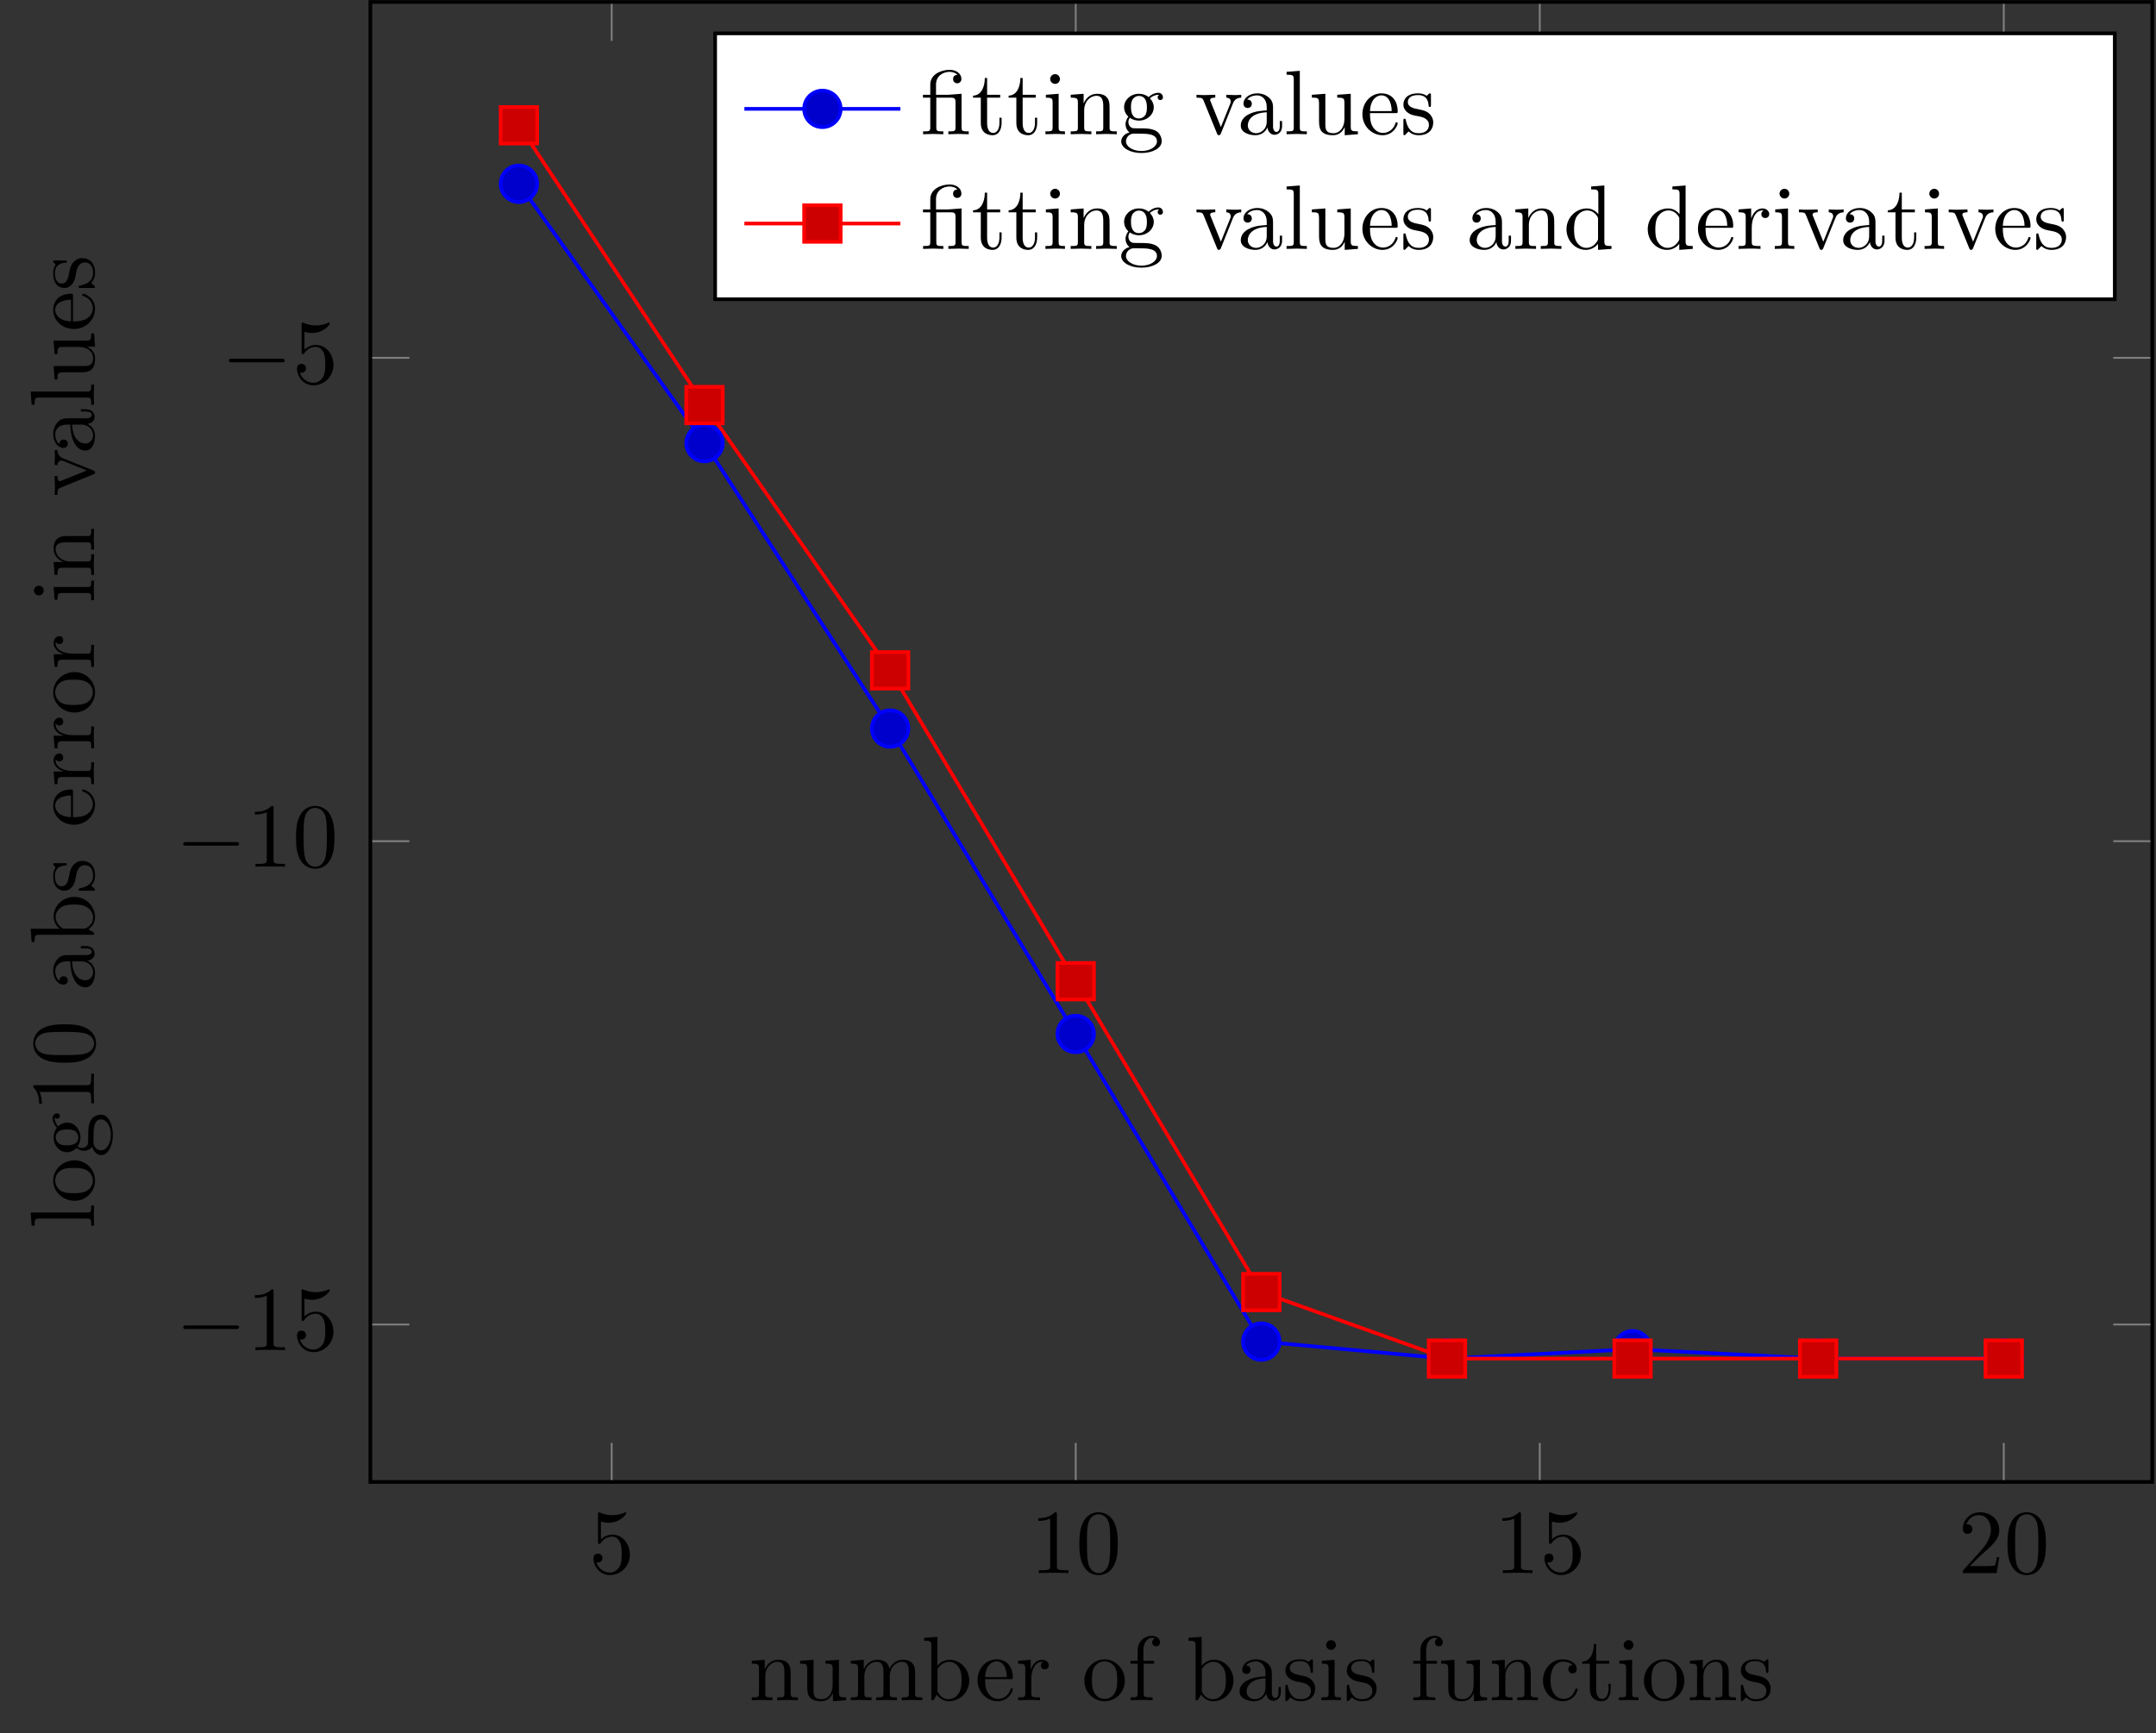 <?xml version="1.0" encoding="UTF-8"?>
<svg xmlns="http://www.w3.org/2000/svg" xmlns:xlink="http://www.w3.org/1999/xlink" width="234.828pt" height="188.829pt" viewBox="0 0 234.828 188.829" version="1.2">
<rect x="0" y="0" width="234.828" height="188.829" fill="#333333" stroke="none"/>
<defs>
<g>
<symbol overflow="visible" id="glyph-1663754667859755-0-0">
<path style="stroke:none;" d=""/>
</symbol>
<symbol overflow="visible" id="glyph-1663754667859755-0-1">
<path style="stroke:none;" d="M 4.469 -2 C 4.469 -3.188 3.656 -4.188 2.578 -4.188 C 2.094 -4.188 1.672 -4.016 1.312 -3.672 L 1.312 -5.609 C 1.516 -5.547 1.844 -5.484 2.156 -5.484 C 3.391 -5.484 4.078 -6.391 4.078 -6.516 C 4.078 -6.578 4.047 -6.625 3.984 -6.625 C 3.969 -6.625 3.953 -6.625 3.906 -6.594 C 3.703 -6.516 3.219 -6.312 2.547 -6.312 C 2.156 -6.312 1.688 -6.375 1.219 -6.594 C 1.141 -6.625 1.125 -6.625 1.109 -6.625 C 1 -6.625 1 -6.547 1 -6.375 L 1 -3.438 C 1 -3.25 1 -3.172 1.141 -3.172 C 1.219 -3.172 1.234 -3.203 1.281 -3.266 C 1.391 -3.422 1.75 -3.969 2.562 -3.969 C 3.078 -3.969 3.328 -3.5 3.406 -3.328 C 3.562 -2.953 3.578 -2.562 3.578 -2.062 C 3.578 -1.719 3.578 -1.125 3.344 -0.703 C 3.109 -0.312 2.734 -0.062 2.281 -0.062 C 1.547 -0.062 0.984 -0.594 0.812 -1.172 C 0.844 -1.172 0.875 -1.156 0.984 -1.156 C 1.312 -1.156 1.484 -1.406 1.484 -1.641 C 1.484 -1.875 1.312 -2.125 0.984 -2.125 C 0.844 -2.125 0.5 -2.062 0.5 -1.609 C 0.5 -0.75 1.188 0.219 2.297 0.219 C 3.453 0.219 4.469 -0.734 4.469 -2 Z M 4.469 -2 "/>
</symbol>
<symbol overflow="visible" id="glyph-1663754667859755-0-2">
<path style="stroke:none;" d="M 2.922 -6.375 C 2.922 -6.609 2.922 -6.625 2.703 -6.625 C 2.078 -5.984 1.203 -5.984 0.891 -5.984 L 0.891 -5.688 C 1.078 -5.688 1.672 -5.688 2.188 -5.938 L 2.188 -0.781 C 2.188 -0.422 2.156 -0.312 1.266 -0.312 L 0.953 -0.312 L 0.953 0 C 1.297 -0.031 2.156 -0.031 2.562 -0.031 C 2.953 -0.031 3.828 -0.031 4.172 0 L 4.172 -0.312 L 3.859 -0.312 C 2.953 -0.312 2.922 -0.422 2.922 -0.781 Z M 2.922 -6.375 "/>
</symbol>
<symbol overflow="visible" id="glyph-1663754667859755-0-3">
<path style="stroke:none;" d="M 4.578 -3.188 C 4.578 -3.984 4.531 -4.781 4.188 -5.516 C 3.719 -6.469 2.906 -6.625 2.484 -6.625 C 1.891 -6.625 1.172 -6.375 0.75 -5.438 C 0.438 -4.75 0.391 -3.984 0.391 -3.188 C 0.391 -2.438 0.422 -1.547 0.844 -0.781 C 1.266 0.016 1.984 0.219 2.484 0.219 C 3.016 0.219 3.766 0.016 4.203 -0.938 C 4.531 -1.625 4.578 -2.406 4.578 -3.188 Z M 2.484 0 C 2.094 0 1.5 -0.25 1.328 -1.203 C 1.219 -1.797 1.219 -2.719 1.219 -3.297 C 1.219 -3.938 1.219 -4.594 1.297 -5.141 C 1.484 -6.312 2.234 -6.406 2.484 -6.406 C 2.812 -6.406 3.469 -6.234 3.656 -5.25 C 3.75 -4.688 3.75 -3.938 3.75 -3.297 C 3.75 -2.562 3.75 -1.875 3.641 -1.25 C 3.5 -0.297 2.922 0 2.484 0 Z M 2.484 0 "/>
</symbol>
<symbol overflow="visible" id="glyph-1663754667859755-0-4">
<path style="stroke:none;" d="M 1.266 -0.766 L 2.312 -1.797 C 3.875 -3.172 4.469 -3.703 4.469 -4.703 C 4.469 -5.828 3.578 -6.625 2.359 -6.625 C 1.234 -6.625 0.5 -5.719 0.5 -4.828 C 0.5 -4.266 1 -4.266 1.031 -4.266 C 1.188 -4.266 1.547 -4.391 1.547 -4.797 C 1.547 -5.062 1.359 -5.312 1.016 -5.312 C 0.938 -5.312 0.922 -5.312 0.891 -5.312 C 1.109 -5.953 1.656 -6.312 2.234 -6.312 C 3.141 -6.312 3.562 -5.516 3.562 -4.703 C 3.562 -3.906 3.062 -3.109 2.516 -2.5 L 0.609 -0.375 C 0.5 -0.266 0.5 -0.234 0.5 0 L 4.188 0 L 4.469 -1.734 L 4.219 -1.734 C 4.172 -1.438 4.094 -1 4 -0.844 C 3.938 -0.766 3.281 -0.766 3.062 -0.766 Z M 1.266 -0.766 "/>
</symbol>
<symbol overflow="visible" id="glyph-1663754667859755-1-0">
<path style="stroke:none;" d=""/>
</symbol>
<symbol overflow="visible" id="glyph-1663754667859755-1-1">
<path style="stroke:none;" d="M 6.562 -2.297 C 6.734 -2.297 6.906 -2.297 6.906 -2.484 C 6.906 -2.688 6.734 -2.688 6.562 -2.688 L 1.172 -2.688 C 1 -2.688 0.828 -2.688 0.828 -2.484 C 0.828 -2.297 1 -2.297 1.172 -2.297 Z M 6.562 -2.297 "/>
</symbol>
<symbol overflow="visible" id="glyph-1663754667859755-2-0">
<path style="stroke:none;" d=""/>
</symbol>
<symbol overflow="visible" id="glyph-1663754667859755-2-1">
<path style="stroke:none;" d="M 5.328 0 L 5.328 -0.312 C 4.812 -0.312 4.562 -0.312 4.547 -0.609 L 4.547 -2.516 C 4.547 -3.359 4.547 -3.672 4.234 -4.031 C 4.094 -4.203 3.766 -4.406 3.188 -4.406 C 2.469 -4.406 2 -3.969 1.719 -3.359 L 1.719 -4.406 L 0.312 -4.297 L 0.312 -3.984 C 1.016 -3.984 1.094 -3.906 1.094 -3.422 L 1.094 -0.75 C 1.094 -0.312 0.984 -0.312 0.312 -0.312 L 0.312 0 L 1.438 -0.031 L 2.562 0 L 2.562 -0.312 C 1.891 -0.312 1.781 -0.312 1.781 -0.75 L 1.781 -2.594 C 1.781 -3.625 2.484 -4.188 3.125 -4.188 C 3.75 -4.188 3.859 -3.641 3.859 -3.078 L 3.859 -0.75 C 3.859 -0.312 3.75 -0.312 3.078 -0.312 L 3.078 0 L 4.203 -0.031 Z M 5.328 0 "/>
</symbol>
<symbol overflow="visible" id="glyph-1663754667859755-2-2">
<path style="stroke:none;" d="M 5.328 0 L 5.328 -0.312 C 4.625 -0.312 4.547 -0.375 4.547 -0.859 L 4.547 -4.406 L 3.078 -4.297 L 3.078 -3.984 C 3.781 -3.984 3.859 -3.906 3.859 -3.422 L 3.859 -1.656 C 3.859 -0.781 3.391 -0.109 2.656 -0.109 C 1.828 -0.109 1.781 -0.578 1.781 -1.094 L 1.781 -4.406 L 0.312 -4.297 L 0.312 -3.984 C 1.094 -3.984 1.094 -3.953 1.094 -3.062 L 1.094 -1.578 C 1.094 -0.797 1.094 0.109 2.609 0.109 C 3.172 0.109 3.609 -0.172 3.891 -0.781 L 3.891 0.109 Z M 5.328 0 "/>
</symbol>
<symbol overflow="visible" id="glyph-1663754667859755-2-3">
<path style="stroke:none;" d="M 8.094 0 L 8.094 -0.312 C 7.578 -0.312 7.328 -0.312 7.312 -0.609 L 7.312 -2.516 C 7.312 -3.359 7.312 -3.672 7 -4.031 C 6.875 -4.203 6.547 -4.406 5.969 -4.406 C 5.125 -4.406 4.688 -3.797 4.516 -3.422 C 4.375 -4.297 3.641 -4.406 3.188 -4.406 C 2.469 -4.406 2 -3.969 1.719 -3.359 L 1.719 -4.406 L 0.312 -4.297 L 0.312 -3.984 C 1.016 -3.984 1.094 -3.906 1.094 -3.422 L 1.094 -0.75 C 1.094 -0.312 0.984 -0.312 0.312 -0.312 L 0.312 0 L 1.438 -0.031 L 2.562 0 L 2.562 -0.312 C 1.891 -0.312 1.781 -0.312 1.781 -0.75 L 1.781 -2.594 C 1.781 -3.625 2.484 -4.188 3.125 -4.188 C 3.75 -4.188 3.859 -3.641 3.859 -3.078 L 3.859 -0.75 C 3.859 -0.312 3.75 -0.312 3.078 -0.312 L 3.078 0 L 4.203 -0.031 L 5.328 0 L 5.328 -0.312 C 4.656 -0.312 4.547 -0.312 4.547 -0.75 L 4.547 -2.594 C 4.547 -3.625 5.25 -4.188 5.891 -4.188 C 6.516 -4.188 6.625 -3.641 6.625 -3.078 L 6.625 -0.75 C 6.625 -0.312 6.516 -0.312 5.859 -0.312 L 5.859 0 L 6.984 -0.031 Z M 8.094 0 "/>
</symbol>
<symbol overflow="visible" id="glyph-1663754667859755-2-4">
<path style="stroke:none;" d="M 5.188 -2.156 C 5.188 -3.406 4.203 -4.406 3.078 -4.406 C 2.297 -4.406 1.875 -3.938 1.719 -3.75 L 1.719 -6.906 L 0.281 -6.797 L 0.281 -6.484 C 0.969 -6.484 1.062 -6.422 1.062 -5.938 L 1.062 0 L 1.297 0 L 1.656 -0.609 C 1.812 -0.391 2.234 0.109 2.969 0.109 C 4.156 0.109 5.188 -0.859 5.188 -2.156 Z M 4.359 -2.156 C 4.359 -1.797 4.344 -1.188 4.047 -0.75 C 3.844 -0.438 3.469 -0.109 2.922 -0.109 C 2.484 -0.109 2.125 -0.344 1.875 -0.719 C 1.734 -0.922 1.734 -0.953 1.734 -1.141 L 1.734 -3.188 C 1.734 -3.375 1.734 -3.391 1.844 -3.547 C 2.234 -4.094 2.781 -4.188 3.031 -4.188 C 3.469 -4.188 3.828 -3.922 4.078 -3.547 C 4.328 -3.141 4.359 -2.562 4.359 -2.156 Z M 4.359 -2.156 "/>
</symbol>
<symbol overflow="visible" id="glyph-1663754667859755-2-5">
<path style="stroke:none;" d="M 4.125 -1.188 C 4.125 -1.281 4.047 -1.297 4 -1.297 C 3.906 -1.297 3.891 -1.25 3.875 -1.172 C 3.516 -0.141 2.625 -0.141 2.531 -0.141 C 2.031 -0.141 1.625 -0.438 1.406 -0.812 C 1.109 -1.281 1.109 -1.938 1.109 -2.297 L 3.875 -2.297 C 4.094 -2.297 4.125 -2.297 4.125 -2.516 C 4.125 -3.5 3.594 -4.453 2.344 -4.453 C 1.188 -4.453 0.281 -3.438 0.281 -2.188 C 0.281 -0.859 1.328 0.109 2.469 0.109 C 3.688 0.109 4.125 -1 4.125 -1.188 Z M 3.469 -2.516 L 1.109 -2.516 C 1.172 -3.984 2.016 -4.234 2.344 -4.234 C 3.375 -4.234 3.469 -2.891 3.469 -2.516 Z M 3.469 -2.516 "/>
</symbol>
<symbol overflow="visible" id="glyph-1663754667859755-2-6">
<path style="stroke:none;" d="M 3.625 -3.797 C 3.625 -4.109 3.312 -4.406 2.891 -4.406 C 2.156 -4.406 1.797 -3.734 1.656 -3.297 L 1.656 -4.406 L 0.281 -4.297 L 0.281 -3.984 C 0.969 -3.984 1.062 -3.906 1.062 -3.422 L 1.062 -0.75 C 1.062 -0.312 0.953 -0.312 0.281 -0.312 L 0.281 0 L 1.406 -0.031 C 1.812 -0.031 2.281 -0.031 2.672 0 L 2.672 -0.312 L 2.469 -0.312 C 1.734 -0.312 1.719 -0.422 1.719 -0.781 L 1.719 -2.312 C 1.719 -3.297 2.125 -4.188 2.891 -4.188 C 2.953 -4.188 2.969 -4.188 3 -4.172 C 2.969 -4.156 2.766 -4.047 2.766 -3.781 C 2.766 -3.5 2.969 -3.359 3.188 -3.359 C 3.375 -3.359 3.625 -3.469 3.625 -3.797 Z M 3.625 -3.797 "/>
</symbol>
<symbol overflow="visible" id="glyph-1663754667859755-2-7">
<path style="stroke:none;" d="M 4.688 -2.125 C 4.688 -3.406 3.688 -4.453 2.484 -4.453 C 1.25 -4.453 0.281 -3.375 0.281 -2.125 C 0.281 -0.844 1.312 0.109 2.484 0.109 C 3.688 0.109 4.688 -0.859 4.688 -2.125 Z M 3.859 -2.203 C 3.859 -1.844 3.859 -1.312 3.641 -0.875 C 3.422 -0.422 2.984 -0.141 2.484 -0.141 C 2.062 -0.141 1.625 -0.344 1.359 -0.812 C 1.109 -1.25 1.109 -1.844 1.109 -2.203 C 1.109 -2.594 1.109 -3.141 1.344 -3.578 C 1.609 -4.031 2.078 -4.234 2.484 -4.234 C 2.922 -4.234 3.344 -4.016 3.609 -3.594 C 3.859 -3.172 3.859 -2.594 3.859 -2.203 Z M 3.859 -2.203 "/>
</symbol>
<symbol overflow="visible" id="glyph-1663754667859755-2-8">
<path style="stroke:none;" d="M 3.547 -6.312 C 3.547 -6.688 3.188 -7.016 2.656 -7.016 C 1.953 -7.016 1.109 -6.484 1.109 -5.438 L 1.109 -4.297 L 0.328 -4.297 L 0.328 -3.984 L 1.109 -3.984 L 1.109 -0.75 C 1.109 -0.312 1 -0.312 0.344 -0.312 L 0.344 0 L 1.469 -0.031 C 1.875 -0.031 2.344 -0.031 2.734 0 L 2.734 -0.312 L 2.531 -0.312 C 1.797 -0.312 1.766 -0.422 1.766 -0.781 L 1.766 -3.984 L 2.906 -3.984 L 2.906 -4.297 L 1.734 -4.297 L 1.734 -5.438 C 1.734 -6.312 2.219 -6.797 2.656 -6.797 C 2.688 -6.797 2.844 -6.797 2.984 -6.734 C 2.859 -6.688 2.688 -6.562 2.688 -6.312 C 2.688 -6.078 2.844 -5.875 3.109 -5.875 C 3.406 -5.875 3.547 -6.078 3.547 -6.312 Z M 3.547 -6.312 "/>
</symbol>
<symbol overflow="visible" id="glyph-1663754667859755-2-9">
<path style="stroke:none;" d="M 4.812 -0.891 L 4.812 -1.438 L 4.562 -1.438 L 4.562 -0.891 C 4.562 -0.312 4.312 -0.25 4.203 -0.25 C 3.875 -0.25 3.828 -0.703 3.828 -0.75 L 3.828 -2.734 C 3.828 -3.156 3.828 -3.547 3.469 -3.906 C 3.078 -4.297 2.594 -4.453 2.109 -4.453 C 1.297 -4.453 0.609 -3.984 0.609 -3.328 C 0.609 -3.031 0.812 -2.859 1.062 -2.859 C 1.344 -2.859 1.516 -3.062 1.516 -3.328 C 1.516 -3.438 1.469 -3.766 1.016 -3.781 C 1.281 -4.125 1.766 -4.234 2.094 -4.234 C 2.578 -4.234 3.141 -3.859 3.141 -2.969 L 3.141 -2.594 C 2.641 -2.562 1.938 -2.531 1.312 -2.234 C 0.562 -1.906 0.312 -1.391 0.312 -0.953 C 0.312 -0.141 1.281 0.109 1.906 0.109 C 2.562 0.109 3.031 -0.281 3.219 -0.75 C 3.25 -0.359 3.516 0.062 3.984 0.062 C 4.203 0.062 4.812 -0.078 4.812 -0.891 Z M 3.141 -1.391 C 3.141 -0.453 2.422 -0.109 1.984 -0.109 C 1.5 -0.109 1.078 -0.453 1.078 -0.953 C 1.078 -1.5 1.5 -2.328 3.141 -2.391 Z M 3.141 -1.391 "/>
</symbol>
<symbol overflow="visible" id="glyph-1663754667859755-2-10">
<path style="stroke:none;" d="M 3.578 -1.281 C 3.578 -1.797 3.281 -2.094 3.172 -2.219 C 2.844 -2.531 2.453 -2.625 2.031 -2.703 C 1.469 -2.812 0.812 -2.938 0.812 -3.516 C 0.812 -3.859 1.062 -4.266 1.922 -4.266 C 3.016 -4.266 3.062 -3.375 3.078 -3.062 C 3.094 -2.969 3.203 -2.969 3.203 -2.969 C 3.328 -2.969 3.328 -3.031 3.328 -3.219 L 3.328 -4.219 C 3.328 -4.391 3.328 -4.453 3.219 -4.453 C 3.172 -4.453 3.156 -4.453 3.031 -4.344 C 3 -4.297 2.891 -4.203 2.859 -4.188 C 2.484 -4.453 2.062 -4.453 1.922 -4.453 C 0.703 -4.453 0.328 -3.797 0.328 -3.234 C 0.328 -2.891 0.484 -2.609 0.75 -2.391 C 1.078 -2.125 1.359 -2.062 2.062 -1.938 C 2.297 -1.891 3.109 -1.734 3.109 -1.016 C 3.109 -0.5 2.75 -0.109 1.984 -0.109 C 1.141 -0.109 0.781 -0.672 0.594 -1.516 C 0.562 -1.656 0.562 -1.688 0.453 -1.688 C 0.328 -1.688 0.328 -1.625 0.328 -1.438 L 0.328 -0.125 C 0.328 0.047 0.328 0.109 0.438 0.109 C 0.484 0.109 0.5 0.094 0.688 -0.094 C 0.703 -0.109 0.703 -0.125 0.891 -0.312 C 1.328 0.094 1.766 0.109 1.984 0.109 C 3.125 0.109 3.578 -0.562 3.578 -1.281 Z M 3.578 -1.281 "/>
</symbol>
<symbol overflow="visible" id="glyph-1663754667859755-2-11">
<path style="stroke:none;" d="M 2.453 0 L 2.453 -0.312 C 1.797 -0.312 1.766 -0.359 1.766 -0.75 L 1.766 -4.406 L 0.375 -4.297 L 0.375 -3.984 C 1.016 -3.984 1.109 -3.922 1.109 -3.438 L 1.109 -0.75 C 1.109 -0.312 1 -0.312 0.328 -0.312 L 0.328 0 L 1.422 -0.031 C 1.766 -0.031 2.125 -0.016 2.453 0 Z M 1.906 -6.016 C 1.906 -6.281 1.688 -6.547 1.391 -6.547 C 1.047 -6.547 0.844 -6.266 0.844 -6.016 C 0.844 -5.75 1.078 -5.484 1.375 -5.484 C 1.719 -5.484 1.906 -5.766 1.906 -6.016 Z M 1.906 -6.016 "/>
</symbol>
<symbol overflow="visible" id="glyph-1663754667859755-2-12">
<path style="stroke:none;" d="M 4.125 -1.188 C 4.125 -1.281 4.031 -1.281 4 -1.281 C 3.906 -1.281 3.891 -1.25 3.875 -1.188 C 3.578 -0.266 2.938 -0.141 2.562 -0.141 C 2.047 -0.141 1.172 -0.562 1.172 -2.172 C 1.172 -3.797 1.984 -4.203 2.516 -4.203 C 2.594 -4.203 3.219 -4.203 3.578 -3.844 C 3.172 -3.812 3.109 -3.516 3.109 -3.391 C 3.109 -3.125 3.281 -2.922 3.562 -2.922 C 3.828 -2.922 4.016 -3.094 4.016 -3.391 C 4.016 -4.078 3.266 -4.453 2.5 -4.453 C 1.25 -4.453 0.344 -3.391 0.344 -2.156 C 0.344 -0.875 1.328 0.109 2.484 0.109 C 3.812 0.109 4.125 -1.078 4.125 -1.188 Z M 4.125 -1.188 "/>
</symbol>
<symbol overflow="visible" id="glyph-1663754667859755-2-13">
<path style="stroke:none;" d="M 3.297 -1.234 L 3.297 -1.797 L 3.062 -1.797 L 3.062 -1.25 C 3.062 -0.516 2.75 -0.141 2.391 -0.141 C 1.719 -0.141 1.719 -1.047 1.719 -1.219 L 1.719 -3.984 L 3.141 -3.984 L 3.141 -4.297 L 1.719 -4.297 L 1.719 -6.125 L 1.469 -6.125 C 1.469 -5.312 1.172 -4.234 0.188 -4.203 L 0.188 -3.984 L 1.031 -3.984 L 1.031 -1.234 C 1.031 -0.016 1.953 0.109 2.312 0.109 C 3.031 0.109 3.297 -0.594 3.297 -1.234 Z M 3.297 -1.234 "/>
</symbol>
<symbol overflow="visible" id="glyph-1663754667859755-2-14">
<path style="stroke:none;" d="M 5.25 0 L 5.25 -0.312 C 4.578 -0.312 4.469 -0.312 4.469 -0.75 L 4.469 -4.406 L 3.219 -4.312 C 3.062 -4.312 3.031 -4.297 3.031 -4.297 C 3.016 -4.297 3 -4.297 2.859 -4.297 L 1.688 -4.297 L 1.688 -5.422 C 1.688 -6.406 2.531 -6.797 3.156 -6.797 C 3.453 -6.797 3.812 -6.703 4.016 -6.469 C 3.609 -6.453 3.547 -6.172 3.547 -6.016 C 3.547 -5.688 3.797 -5.547 3.984 -5.547 C 4.219 -5.547 4.453 -5.719 4.453 -6.016 C 4.453 -6.594 3.906 -7.016 3.172 -7.016 C 2.234 -7.016 1.062 -6.516 1.062 -5.422 L 1.062 -4.297 L 0.266 -4.297 L 0.266 -3.984 L 1.062 -3.984 L 1.062 -0.75 C 1.062 -0.312 0.953 -0.312 0.281 -0.312 L 0.281 0 L 1.391 -0.031 L 2.484 0 L 2.484 -0.312 C 1.828 -0.312 1.719 -0.312 1.719 -0.75 L 1.719 -3.984 L 3.281 -3.984 C 3.75 -3.984 3.812 -3.859 3.812 -3.438 L 3.812 -0.75 C 3.812 -0.312 3.703 -0.312 3.031 -0.312 L 3.031 0 L 4.141 -0.031 Z M 5.25 0 "/>
</symbol>
<symbol overflow="visible" id="glyph-1663754667859755-2-15">
<path style="stroke:none;" d="M 4.828 -4.016 C 4.828 -4.188 4.703 -4.516 4.312 -4.516 C 4.125 -4.516 3.688 -4.453 3.266 -4.047 C 2.844 -4.375 2.422 -4.406 2.203 -4.406 C 1.281 -4.406 0.594 -3.719 0.594 -2.953 C 0.594 -2.516 0.812 -2.125 1.062 -1.922 C 0.938 -1.766 0.75 -1.438 0.75 -1.094 C 0.75 -0.781 0.891 -0.406 1.188 -0.203 C 0.594 -0.047 0.281 0.391 0.281 0.781 C 0.281 1.5 1.266 2.047 2.484 2.047 C 3.656 2.047 4.688 1.547 4.688 0.766 C 4.688 0.422 4.547 -0.094 4.047 -0.375 C 3.516 -0.641 2.938 -0.641 2.328 -0.641 C 2.078 -0.641 1.656 -0.641 1.578 -0.656 C 1.266 -0.703 1.062 -1 1.062 -1.328 C 1.062 -1.359 1.062 -1.594 1.219 -1.797 C 1.609 -1.516 2.016 -1.484 2.203 -1.484 C 3.141 -1.484 3.828 -2.172 3.828 -2.938 C 3.828 -3.297 3.656 -3.672 3.406 -3.906 C 3.766 -4.234 4.125 -4.297 4.312 -4.297 C 4.312 -4.297 4.375 -4.297 4.406 -4.281 C 4.297 -4.234 4.25 -4.125 4.25 -4.016 C 4.25 -3.844 4.375 -3.719 4.531 -3.719 C 4.641 -3.719 4.828 -3.797 4.828 -4.016 Z M 3.078 -2.953 C 3.078 -2.672 3.062 -2.359 2.922 -2.109 C 2.844 -1.984 2.609 -1.719 2.203 -1.719 C 1.344 -1.719 1.344 -2.703 1.344 -2.938 C 1.344 -3.203 1.359 -3.516 1.5 -3.766 C 1.578 -3.891 1.812 -4.172 2.203 -4.172 C 3.078 -4.172 3.078 -3.172 3.078 -2.953 Z M 4.172 0.781 C 4.172 1.328 3.469 1.828 2.484 1.828 C 1.484 1.828 0.797 1.312 0.797 0.781 C 0.797 0.328 1.172 -0.047 1.609 -0.062 L 2.203 -0.062 C 3.062 -0.062 4.172 -0.062 4.172 0.781 Z M 4.172 0.781 "/>
</symbol>
<symbol overflow="visible" id="glyph-1663754667859755-2-16">
<path style="stroke:none;" d="M 5.062 -3.984 L 5.062 -4.297 C 4.828 -4.266 4.531 -4.266 4.312 -4.266 L 3.438 -4.297 L 3.438 -3.984 C 3.812 -3.969 3.922 -3.75 3.922 -3.547 C 3.922 -3.469 3.906 -3.422 3.859 -3.312 L 2.844 -0.781 L 1.734 -3.547 C 1.672 -3.688 1.672 -3.719 1.672 -3.719 C 1.672 -3.984 2.062 -3.984 2.234 -3.984 L 2.234 -4.297 L 1.156 -4.266 C 0.891 -4.266 0.484 -4.266 0.188 -4.297 L 0.188 -3.984 C 0.812 -3.984 0.859 -3.922 0.984 -3.609 L 2.422 -0.078 C 2.484 0.062 2.5 0.109 2.625 0.109 C 2.75 0.109 2.797 0.016 2.844 -0.078 L 4.141 -3.312 C 4.234 -3.547 4.406 -3.969 5.062 -3.984 Z M 5.062 -3.984 "/>
</symbol>
<symbol overflow="visible" id="glyph-1663754667859755-2-17">
<path style="stroke:none;" d="M 2.531 0 L 2.531 -0.312 C 1.875 -0.312 1.766 -0.312 1.766 -0.75 L 1.766 -6.906 L 0.328 -6.797 L 0.328 -6.484 C 1.031 -6.484 1.109 -6.422 1.109 -5.938 L 1.109 -0.75 C 1.109 -0.312 1 -0.312 0.328 -0.312 L 0.328 0 L 1.438 -0.031 Z M 2.531 0 "/>
</symbol>
<symbol overflow="visible" id="glyph-1663754667859755-2-18">
<path style="stroke:none;" d="M 5.25 0 L 5.25 -0.312 C 4.547 -0.312 4.469 -0.375 4.469 -0.859 L 4.469 -6.906 L 3.031 -6.797 L 3.031 -6.484 C 3.734 -6.484 3.812 -6.422 3.812 -5.938 L 3.812 -3.781 C 3.516 -4.141 3.094 -4.406 2.562 -4.406 C 1.391 -4.406 0.344 -3.422 0.344 -2.141 C 0.344 -0.875 1.312 0.109 2.453 0.109 C 3.078 0.109 3.531 -0.234 3.781 -0.547 L 3.781 0.109 Z M 3.781 -1.172 C 3.781 -1 3.781 -0.969 3.672 -0.812 C 3.375 -0.328 2.922 -0.109 2.5 -0.109 C 2.047 -0.109 1.688 -0.375 1.453 -0.75 C 1.188 -1.156 1.172 -1.719 1.172 -2.125 C 1.172 -2.5 1.188 -3.094 1.469 -3.547 C 1.688 -3.859 2.062 -4.188 2.594 -4.188 C 2.953 -4.188 3.359 -4.031 3.672 -3.578 C 3.781 -3.406 3.781 -3.391 3.781 -3.219 Z M 3.781 -1.172 "/>
</symbol>
<symbol overflow="visible" id="glyph-1663754667859755-3-0">
<path style="stroke:none;" d=""/>
</symbol>
<symbol overflow="visible" id="glyph-1663754667859755-3-1">
<path style="stroke:none;" d="M 0 -2.531 L -0.312 -2.531 C -0.312 -1.875 -0.312 -1.766 -0.75 -1.766 L -6.906 -1.766 L -6.797 -0.328 L -6.484 -0.328 C -6.484 -1.031 -6.422 -1.109 -5.938 -1.109 L -0.75 -1.109 C -0.312 -1.109 -0.312 -1 -0.312 -0.328 L 0 -0.328 L -0.031 -1.438 Z M 0 -2.531 "/>
</symbol>
<symbol overflow="visible" id="glyph-1663754667859755-3-2">
<path style="stroke:none;" d="M -2.125 -4.688 C -3.406 -4.688 -4.453 -3.688 -4.453 -2.484 C -4.453 -1.25 -3.375 -0.281 -2.125 -0.281 C -0.844 -0.281 0.109 -1.312 0.109 -2.484 C 0.109 -3.688 -0.859 -4.688 -2.125 -4.688 Z M -2.203 -3.859 C -1.844 -3.859 -1.312 -3.859 -0.875 -3.641 C -0.422 -3.422 -0.141 -2.984 -0.141 -2.484 C -0.141 -2.062 -0.344 -1.625 -0.812 -1.359 C -1.25 -1.109 -1.844 -1.109 -2.203 -1.109 C -2.594 -1.109 -3.141 -1.109 -3.578 -1.344 C -4.031 -1.609 -4.234 -2.078 -4.234 -2.484 C -4.234 -2.922 -4.016 -3.344 -3.594 -3.609 C -3.172 -3.859 -2.594 -3.859 -2.203 -3.859 Z M -2.203 -3.859 "/>
</symbol>
<symbol overflow="visible" id="glyph-1663754667859755-3-3">
<path style="stroke:none;" d="M -4.016 -4.828 C -4.188 -4.828 -4.516 -4.703 -4.516 -4.312 C -4.516 -4.125 -4.453 -3.688 -4.047 -3.266 C -4.375 -2.844 -4.406 -2.422 -4.406 -2.203 C -4.406 -1.281 -3.719 -0.594 -2.953 -0.594 C -2.516 -0.594 -2.125 -0.812 -1.922 -1.062 C -1.766 -0.938 -1.438 -0.75 -1.094 -0.75 C -0.781 -0.75 -0.406 -0.891 -0.203 -1.188 C -0.047 -0.594 0.391 -0.281 0.781 -0.281 C 1.5 -0.281 2.047 -1.266 2.047 -2.484 C 2.047 -3.656 1.547 -4.688 0.766 -4.688 C 0.422 -4.688 -0.094 -4.547 -0.375 -4.047 C -0.641 -3.516 -0.641 -2.938 -0.641 -2.328 C -0.641 -2.078 -0.641 -1.656 -0.656 -1.578 C -0.703 -1.266 -1 -1.062 -1.328 -1.062 C -1.359 -1.062 -1.594 -1.062 -1.797 -1.219 C -1.516 -1.609 -1.484 -2.016 -1.484 -2.203 C -1.484 -3.141 -2.172 -3.828 -2.938 -3.828 C -3.297 -3.828 -3.672 -3.656 -3.906 -3.406 C -4.234 -3.766 -4.297 -4.125 -4.297 -4.312 C -4.297 -4.312 -4.297 -4.375 -4.281 -4.406 C -4.234 -4.297 -4.125 -4.25 -4.016 -4.25 C -3.844 -4.25 -3.719 -4.375 -3.719 -4.531 C -3.719 -4.641 -3.797 -4.828 -4.016 -4.828 Z M -2.953 -3.078 C -2.672 -3.078 -2.359 -3.062 -2.109 -2.922 C -1.984 -2.844 -1.719 -2.609 -1.719 -2.203 C -1.719 -1.344 -2.703 -1.344 -2.938 -1.344 C -3.203 -1.344 -3.516 -1.359 -3.766 -1.5 C -3.891 -1.578 -4.172 -1.812 -4.172 -2.203 C -4.172 -3.078 -3.172 -3.078 -2.953 -3.078 Z M 0.781 -4.172 C 1.328 -4.172 1.828 -3.469 1.828 -2.484 C 1.828 -1.484 1.312 -0.797 0.781 -0.797 C 0.328 -0.797 -0.047 -1.172 -0.062 -1.609 L -0.062 -2.203 C -0.062 -3.062 -0.062 -4.172 0.781 -4.172 Z M 0.781 -4.172 "/>
</symbol>
<symbol overflow="visible" id="glyph-1663754667859755-3-4">
<path style="stroke:none;" d="M 0 -4.172 L -0.312 -4.172 L -0.312 -3.859 C -0.312 -2.953 -0.422 -2.922 -0.781 -2.922 L -6.375 -2.922 C -6.609 -2.922 -6.625 -2.922 -6.625 -2.703 C -5.984 -2.078 -5.984 -1.203 -5.984 -0.891 L -5.688 -0.891 C -5.688 -1.078 -5.688 -1.672 -5.938 -2.188 L -0.781 -2.188 C -0.422 -2.188 -0.312 -2.156 -0.312 -1.266 L -0.312 -0.953 L 0 -0.953 C -0.031 -1.297 -0.031 -2.156 -0.031 -2.562 C -0.031 -2.953 -0.031 -3.828 0 -4.172 Z M 0 -4.172 "/>
</symbol>
<symbol overflow="visible" id="glyph-1663754667859755-3-5">
<path style="stroke:none;" d="M -3.188 -4.578 C -3.984 -4.578 -4.781 -4.531 -5.516 -4.188 C -6.469 -3.719 -6.625 -2.906 -6.625 -2.484 C -6.625 -1.891 -6.375 -1.172 -5.438 -0.75 C -4.75 -0.438 -3.984 -0.391 -3.188 -0.391 C -2.438 -0.391 -1.547 -0.422 -0.781 -0.844 C 0.016 -1.266 0.219 -1.984 0.219 -2.484 C 0.219 -3.016 0.016 -3.766 -0.938 -4.203 C -1.625 -4.531 -2.406 -4.578 -3.188 -4.578 Z M -3.297 -3.75 C -2.562 -3.75 -1.875 -3.75 -1.25 -3.641 C -0.297 -3.5 0 -2.922 0 -2.484 C 0 -2.094 -0.25 -1.5 -1.203 -1.328 C -1.797 -1.219 -2.719 -1.219 -3.297 -1.219 C -3.938 -1.219 -4.594 -1.219 -5.141 -1.297 C -6.312 -1.484 -6.406 -2.234 -6.406 -2.484 C -6.406 -2.812 -6.234 -3.469 -5.25 -3.656 C -4.688 -3.75 -3.938 -3.75 -3.297 -3.75 Z M -3.297 -3.75 "/>
</symbol>
<symbol overflow="visible" id="glyph-1663754667859755-3-6">
<path style="stroke:none;" d="M -0.891 -4.812 L -1.438 -4.812 L -1.438 -4.562 L -0.891 -4.562 C -0.312 -4.562 -0.25 -4.312 -0.25 -4.203 C -0.25 -3.875 -0.703 -3.828 -0.75 -3.828 L -2.734 -3.828 C -3.156 -3.828 -3.547 -3.828 -3.906 -3.469 C -4.297 -3.078 -4.453 -2.594 -4.453 -2.109 C -4.453 -1.297 -3.984 -0.609 -3.328 -0.609 C -3.031 -0.609 -2.859 -0.812 -2.859 -1.062 C -2.859 -1.344 -3.062 -1.516 -3.328 -1.516 C -3.438 -1.516 -3.766 -1.469 -3.781 -1.016 C -4.125 -1.281 -4.234 -1.766 -4.234 -2.094 C -4.234 -2.578 -3.859 -3.141 -2.969 -3.141 L -2.594 -3.141 C -2.562 -2.641 -2.531 -1.938 -2.234 -1.312 C -1.906 -0.562 -1.391 -0.312 -0.953 -0.312 C -0.141 -0.312 0.109 -1.281 0.109 -1.906 C 0.109 -2.562 -0.281 -3.031 -0.75 -3.219 C -0.359 -3.25 0.062 -3.516 0.062 -3.984 C 0.062 -4.203 -0.078 -4.812 -0.891 -4.812 Z M -1.391 -3.141 C -0.453 -3.141 -0.109 -2.422 -0.109 -1.984 C -0.109 -1.5 -0.453 -1.078 -0.953 -1.078 C -1.5 -1.078 -2.328 -1.5 -2.391 -3.141 Z M -1.391 -3.141 "/>
</symbol>
<symbol overflow="visible" id="glyph-1663754667859755-3-7">
<path style="stroke:none;" d="M -2.156 -5.188 C -3.406 -5.188 -4.406 -4.203 -4.406 -3.078 C -4.406 -2.297 -3.938 -1.875 -3.75 -1.719 L -6.906 -1.719 L -6.797 -0.281 L -6.484 -0.281 C -6.484 -0.969 -6.422 -1.062 -5.938 -1.062 L 0 -1.062 L 0 -1.297 L -0.609 -1.656 C -0.391 -1.812 0.109 -2.234 0.109 -2.969 C 0.109 -4.156 -0.859 -5.188 -2.156 -5.188 Z M -2.156 -4.359 C -1.797 -4.359 -1.188 -4.344 -0.75 -4.047 C -0.438 -3.844 -0.109 -3.469 -0.109 -2.922 C -0.109 -2.484 -0.344 -2.125 -0.719 -1.875 C -0.922 -1.734 -0.953 -1.734 -1.141 -1.734 L -3.188 -1.734 C -3.375 -1.734 -3.391 -1.734 -3.547 -1.844 C -4.094 -2.234 -4.188 -2.781 -4.188 -3.031 C -4.188 -3.469 -3.922 -3.828 -3.547 -4.078 C -3.141 -4.328 -2.562 -4.359 -2.156 -4.359 Z M -2.156 -4.359 "/>
</symbol>
<symbol overflow="visible" id="glyph-1663754667859755-3-8">
<path style="stroke:none;" d="M -1.281 -3.578 C -1.797 -3.578 -2.094 -3.281 -2.219 -3.172 C -2.531 -2.844 -2.625 -2.453 -2.703 -2.031 C -2.812 -1.469 -2.938 -0.812 -3.516 -0.812 C -3.859 -0.812 -4.266 -1.062 -4.266 -1.922 C -4.266 -3.016 -3.375 -3.062 -3.062 -3.078 C -2.969 -3.094 -2.969 -3.203 -2.969 -3.203 C -2.969 -3.328 -3.031 -3.328 -3.219 -3.328 L -4.219 -3.328 C -4.391 -3.328 -4.453 -3.328 -4.453 -3.219 C -4.453 -3.172 -4.453 -3.156 -4.344 -3.031 C -4.297 -3 -4.203 -2.891 -4.188 -2.859 C -4.453 -2.484 -4.453 -2.062 -4.453 -1.922 C -4.453 -0.703 -3.797 -0.328 -3.234 -0.328 C -2.891 -0.328 -2.609 -0.484 -2.391 -0.75 C -2.125 -1.078 -2.062 -1.359 -1.938 -2.062 C -1.891 -2.297 -1.734 -3.109 -1.016 -3.109 C -0.5 -3.109 -0.109 -2.75 -0.109 -1.984 C -0.109 -1.141 -0.672 -0.781 -1.516 -0.594 C -1.656 -0.562 -1.688 -0.562 -1.688 -0.453 C -1.688 -0.328 -1.625 -0.328 -1.438 -0.328 L -0.125 -0.328 C 0.047 -0.328 0.109 -0.328 0.109 -0.438 C 0.109 -0.484 0.094 -0.5 -0.094 -0.688 C -0.109 -0.703 -0.125 -0.703 -0.312 -0.891 C 0.094 -1.328 0.109 -1.766 0.109 -1.984 C 0.109 -3.125 -0.562 -3.578 -1.281 -3.578 Z M -1.281 -3.578 "/>
</symbol>
<symbol overflow="visible" id="glyph-1663754667859755-3-9">
<path style="stroke:none;" d="M -1.188 -4.125 C -1.281 -4.125 -1.297 -4.047 -1.297 -4 C -1.297 -3.906 -1.25 -3.891 -1.172 -3.875 C -0.141 -3.516 -0.141 -2.625 -0.141 -2.531 C -0.141 -2.031 -0.438 -1.625 -0.812 -1.406 C -1.281 -1.109 -1.938 -1.109 -2.297 -1.109 L -2.297 -3.875 C -2.297 -4.094 -2.297 -4.125 -2.516 -4.125 C -3.5 -4.125 -4.453 -3.594 -4.453 -2.344 C -4.453 -1.188 -3.438 -0.281 -2.188 -0.281 C -0.859 -0.281 0.109 -1.328 0.109 -2.469 C 0.109 -3.688 -1 -4.125 -1.188 -4.125 Z M -2.516 -3.469 L -2.516 -1.109 C -3.984 -1.172 -4.234 -2.016 -4.234 -2.344 C -4.234 -3.375 -2.891 -3.469 -2.516 -3.469 Z M -2.516 -3.469 "/>
</symbol>
<symbol overflow="visible" id="glyph-1663754667859755-3-10">
<path style="stroke:none;" d="M -3.797 -3.625 C -4.109 -3.625 -4.406 -3.312 -4.406 -2.891 C -4.406 -2.156 -3.734 -1.797 -3.297 -1.656 L -4.406 -1.656 L -4.297 -0.281 L -3.984 -0.281 C -3.984 -0.969 -3.906 -1.062 -3.422 -1.062 L -0.75 -1.062 C -0.312 -1.062 -0.312 -0.953 -0.312 -0.281 L 0 -0.281 L -0.031 -1.406 C -0.031 -1.812 -0.031 -2.281 0 -2.672 L -0.312 -2.672 L -0.312 -2.469 C -0.312 -1.734 -0.422 -1.719 -0.781 -1.719 L -2.312 -1.719 C -3.297 -1.719 -4.188 -2.125 -4.188 -2.891 C -4.188 -2.953 -4.188 -2.969 -4.172 -3 C -4.156 -2.969 -4.047 -2.766 -3.781 -2.766 C -3.5 -2.766 -3.359 -2.969 -3.359 -3.188 C -3.359 -3.375 -3.469 -3.625 -3.797 -3.625 Z M -3.797 -3.625 "/>
</symbol>
<symbol overflow="visible" id="glyph-1663754667859755-3-11">
<path style="stroke:none;" d="M 0 -2.453 L -0.312 -2.453 C -0.312 -1.797 -0.359 -1.766 -0.75 -1.766 L -4.406 -1.766 L -4.297 -0.375 L -3.984 -0.375 C -3.984 -1.016 -3.922 -1.109 -3.438 -1.109 L -0.75 -1.109 C -0.312 -1.109 -0.312 -1 -0.312 -0.328 L 0 -0.328 L -0.031 -1.422 C -0.031 -1.766 -0.016 -2.125 0 -2.453 Z M -6.016 -1.906 C -6.281 -1.906 -6.547 -1.688 -6.547 -1.391 C -6.547 -1.047 -6.266 -0.844 -6.016 -0.844 C -5.75 -0.844 -5.484 -1.078 -5.484 -1.375 C -5.484 -1.719 -5.766 -1.906 -6.016 -1.906 Z M -6.016 -1.906 "/>
</symbol>
<symbol overflow="visible" id="glyph-1663754667859755-3-12">
<path style="stroke:none;" d="M 0 -5.328 L -0.312 -5.328 C -0.312 -4.812 -0.312 -4.562 -0.609 -4.547 L -2.516 -4.547 C -3.359 -4.547 -3.672 -4.547 -4.031 -4.234 C -4.203 -4.094 -4.406 -3.766 -4.406 -3.188 C -4.406 -2.469 -3.969 -2 -3.359 -1.719 L -4.406 -1.719 L -4.297 -0.312 L -3.984 -0.312 C -3.984 -1.016 -3.906 -1.094 -3.422 -1.094 L -0.75 -1.094 C -0.312 -1.094 -0.312 -0.984 -0.312 -0.312 L 0 -0.312 L -0.031 -1.438 L 0 -2.562 L -0.312 -2.562 C -0.312 -1.891 -0.312 -1.781 -0.75 -1.781 L -2.594 -1.781 C -3.625 -1.781 -4.188 -2.484 -4.188 -3.125 C -4.188 -3.75 -3.641 -3.859 -3.078 -3.859 L -0.75 -3.859 C -0.312 -3.859 -0.312 -3.75 -0.312 -3.078 L 0 -3.078 L -0.031 -4.203 Z M 0 -5.328 "/>
</symbol>
<symbol overflow="visible" id="glyph-1663754667859755-3-13">
<path style="stroke:none;" d="M -3.984 -5.062 L -4.297 -5.062 C -4.266 -4.828 -4.266 -4.531 -4.266 -4.312 L -4.297 -3.438 L -3.984 -3.438 C -3.969 -3.812 -3.75 -3.922 -3.547 -3.922 C -3.469 -3.922 -3.422 -3.906 -3.312 -3.859 L -0.781 -2.844 L -3.547 -1.734 C -3.688 -1.672 -3.719 -1.672 -3.719 -1.672 C -3.984 -1.672 -3.984 -2.062 -3.984 -2.234 L -4.297 -2.234 L -4.266 -1.156 C -4.266 -0.891 -4.266 -0.484 -4.297 -0.188 L -3.984 -0.188 C -3.984 -0.812 -3.922 -0.859 -3.609 -0.984 L -0.078 -2.422 C 0.062 -2.484 0.109 -2.5 0.109 -2.625 C 0.109 -2.75 0.016 -2.797 -0.078 -2.844 L -3.312 -4.141 C -3.547 -4.234 -3.969 -4.406 -3.984 -5.062 Z M -3.984 -5.062 "/>
</symbol>
<symbol overflow="visible" id="glyph-1663754667859755-3-14">
<path style="stroke:none;" d="M 0 -5.328 L -0.312 -5.328 C -0.312 -4.625 -0.375 -4.547 -0.859 -4.547 L -4.406 -4.547 L -4.297 -3.078 L -3.984 -3.078 C -3.984 -3.781 -3.906 -3.859 -3.422 -3.859 L -1.656 -3.859 C -0.781 -3.859 -0.109 -3.391 -0.109 -2.656 C -0.109 -1.828 -0.578 -1.781 -1.094 -1.781 L -4.406 -1.781 L -4.297 -0.312 L -3.984 -0.312 C -3.984 -1.094 -3.953 -1.094 -3.062 -1.094 L -1.578 -1.094 C -0.797 -1.094 0.109 -1.094 0.109 -2.609 C 0.109 -3.172 -0.172 -3.609 -0.781 -3.891 L 0.109 -3.891 Z M 0 -5.328 "/>
</symbol>
</g>
<clipPath id="clip-1663754667859755-1">
  <path d="M 40 38 L 234.637 38 L 234.637 145 L 40 145 Z M 40 38 "/>
</clipPath>
<clipPath id="clip-1663754667859755-2">
  <path d="M 40 0 L 234.637 0 L 234.637 162 L 40 162 Z M 40 0 "/>
</clipPath>
</defs>
<g id="surface1">
<path style="fill:none;stroke-width:0.199;stroke-linecap:butt;stroke-linejoin:miter;stroke:rgb(50%,50%,50%);stroke-opacity:1;stroke-miterlimit:10;" d="M 10.117 -13.45 L 10.117 -9.197 M 60.71 -13.45 L 60.71 -9.197 M 111.302 -13.45 L 111.302 -9.197 M 161.891 -13.45 L 161.891 -9.197 M 10.117 147.946 L 10.117 143.696 M 60.71 147.946 L 60.71 143.696 M 111.302 147.946 L 111.302 143.696 M 161.891 147.946 L 161.891 143.696 " transform="matrix(0.999,0,0,-0.999,56.517,148.011)"/>
<g clip-path="url(#clip-1663754667859755-1)" clip-rule="nonzero">
<path style="fill:none;stroke-width:0.199;stroke-linecap:butt;stroke-linejoin:miter;stroke:rgb(50%,50%,50%);stroke-opacity:1;stroke-miterlimit:10;" d="M -16.192 3.717 L -11.938 3.717 M -16.192 56.425 L -11.938 56.425 M -16.192 109.137 L -11.938 109.137 M 178.081 3.717 L 173.832 3.717 M 178.081 56.425 L 173.832 56.425 M 178.081 109.137 L 173.832 109.137 " transform="matrix(0.999,0,0,-0.999,56.517,148.011)"/>
</g>
<g clip-path="url(#clip-1663754667859755-2)" clip-rule="nonzero">
<path style="fill:none;stroke-width:0.399;stroke-linecap:butt;stroke-linejoin:miter;stroke:rgb(0%,0%,0%);stroke-opacity:1;stroke-miterlimit:10;" d="M -16.192 -13.45 L -16.192 147.946 L 178.081 147.946 L 178.081 -13.45 Z M -16.192 -13.45 " transform="matrix(0.999,0,0,-0.999,56.517,148.011)"/>
</g>
<g style="fill:rgb(0%,0%,0%);fill-opacity:1;">
  <use xlink:href="#glyph-1663754667859755-0-1" x="64.138" y="171.38"/>
</g>
<g style="fill:rgb(0%,0%,0%);fill-opacity:1;">
  <use xlink:href="#glyph-1663754667859755-0-2" x="112.195" y="171.38"/>
  <use xlink:href="#glyph-1663754667859755-0-3" x="117.172" y="171.38"/>
</g>
<g style="fill:rgb(0%,0%,0%);fill-opacity:1;">
  <use xlink:href="#glyph-1663754667859755-0-2" x="162.74" y="171.38"/>
  <use xlink:href="#glyph-1663754667859755-0-1" x="167.717" y="171.38"/>
</g>
<g style="fill:rgb(0%,0%,0%);fill-opacity:1;">
  <use xlink:href="#glyph-1663754667859755-0-4" x="213.285" y="171.38"/>
  <use xlink:href="#glyph-1663754667859755-0-3" x="218.262" y="171.38"/>
</g>
<g style="fill:rgb(0%,0%,0%);fill-opacity:1;">
  <use xlink:href="#glyph-1663754667859755-1-1" x="19.13" y="147.09"/>
</g>
<g style="fill:rgb(0%,0%,0%);fill-opacity:1;">
  <use xlink:href="#glyph-1663754667859755-0-2" x="26.872" y="147.09"/>
  <use xlink:href="#glyph-1663754667859755-0-1" x="31.849" y="147.09"/>
</g>
<g style="fill:rgb(0%,0%,0%);fill-opacity:1;">
  <use xlink:href="#glyph-1663754667859755-1-1" x="19.13" y="94.427"/>
</g>
<g style="fill:rgb(0%,0%,0%);fill-opacity:1;">
  <use xlink:href="#glyph-1663754667859755-0-2" x="26.872" y="94.427"/>
  <use xlink:href="#glyph-1663754667859755-0-3" x="31.849" y="94.427"/>
</g>
<g style="fill:rgb(0%,0%,0%);fill-opacity:1;">
  <use xlink:href="#glyph-1663754667859755-1-1" x="24.107" y="41.765"/>
</g>
<g style="fill:rgb(0%,0%,0%);fill-opacity:1;">
  <use xlink:href="#glyph-1663754667859755-0-1" x="31.848" y="41.765"/>
</g>
<path style="fill:none;stroke-width:0.399;stroke-linecap:butt;stroke-linejoin:miter;stroke:rgb(0%,0%,100%);stroke-opacity:1;stroke-miterlimit:10;" d="M -0.002 128.119 L 20.236 99.84 L 40.473 68.706 L 60.71 35.406 L 80.947 1.856 L 101.184 -0.001 L 121.421 1.02 L 141.658 -0.001 L 161.891 -0.001 " transform="matrix(0.999,0,0,-0.999,56.517,148.011)"/>
<path style="fill:none;stroke-width:0.399;stroke-linecap:butt;stroke-linejoin:miter;stroke:rgb(100%,0%,0%);stroke-opacity:1;stroke-miterlimit:10;" d="M -0.002 134.496 L 20.236 103.984 L 40.473 75.055 L 60.71 41.15 L 80.947 7.252 L 101.184 -0.001 L 161.891 -0.001 " transform="matrix(0.999,0,0,-0.999,56.517,148.011)"/>
<path style="fill-rule:nonzero;fill:rgb(0%,0%,79.999%);fill-opacity:1;stroke-width:0.399;stroke-linecap:butt;stroke-linejoin:miter;stroke:rgb(0%,0%,100%);stroke-opacity:1;stroke-miterlimit:10;" d="M 1.992 128.119 C 1.992 129.218 1.101 130.109 -0.002 130.109 C -1.1 130.109 -1.992 129.218 -1.992 128.119 C -1.992 127.017 -1.1 126.125 -0.002 126.125 C 1.101 126.125 1.992 127.017 1.992 128.119 Z M 1.992 128.119 " transform="matrix(0.999,0,0,-0.999,56.517,148.011)"/>
<path style="fill-rule:nonzero;fill:rgb(0%,0%,79.999%);fill-opacity:1;stroke-width:0.399;stroke-linecap:butt;stroke-linejoin:miter;stroke:rgb(0%,0%,100%);stroke-opacity:1;stroke-miterlimit:10;" d="M 22.23 99.84 C 22.23 100.938 21.338 101.83 20.236 101.83 C 19.137 101.83 18.245 100.938 18.245 99.84 C 18.245 98.737 19.137 97.846 20.236 97.846 C 21.338 97.846 22.23 98.737 22.23 99.84 Z M 22.23 99.84 " transform="matrix(0.999,0,0,-0.999,56.517,148.011)"/>
<path style="fill-rule:nonzero;fill:rgb(0%,0%,79.999%);fill-opacity:1;stroke-width:0.399;stroke-linecap:butt;stroke-linejoin:miter;stroke:rgb(0%,0%,100%);stroke-opacity:1;stroke-miterlimit:10;" d="M 42.467 68.706 C 42.467 69.808 41.575 70.7 40.473 70.7 C 39.374 70.7 38.483 69.808 38.483 68.706 C 38.483 67.607 39.374 66.716 40.473 66.716 C 41.575 66.716 42.467 67.607 42.467 68.706 Z M 42.467 68.706 " transform="matrix(0.999,0,0,-0.999,56.517,148.011)"/>
<path style="fill-rule:nonzero;fill:rgb(0%,0%,79.999%);fill-opacity:1;stroke-width:0.399;stroke-linecap:butt;stroke-linejoin:miter;stroke:rgb(0%,0%,100%);stroke-opacity:1;stroke-miterlimit:10;" d="M 62.704 35.406 C 62.704 36.505 61.808 37.396 60.71 37.396 C 59.611 37.396 58.716 36.505 58.716 35.406 C 58.716 34.304 59.611 33.412 60.71 33.412 C 61.808 33.412 62.704 34.304 62.704 35.406 Z M 62.704 35.406 " transform="matrix(0.999,0,0,-0.999,56.517,148.011)"/>
<path style="fill-rule:nonzero;fill:rgb(0%,0%,79.999%);fill-opacity:1;stroke-width:0.399;stroke-linecap:butt;stroke-linejoin:miter;stroke:rgb(0%,0%,100%);stroke-opacity:1;stroke-miterlimit:10;" d="M 82.941 1.856 C 82.941 2.955 82.045 3.85 80.947 3.85 C 79.844 3.85 78.953 2.955 78.953 1.856 C 78.953 0.758 79.844 -0.138 80.947 -0.138 C 82.045 -0.138 82.941 0.758 82.941 1.856 Z M 82.941 1.856 " transform="matrix(0.999,0,0,-0.999,56.517,148.011)"/>
<path style="fill-rule:nonzero;fill:rgb(0%,0%,79.999%);fill-opacity:1;stroke-width:0.399;stroke-linecap:butt;stroke-linejoin:miter;stroke:rgb(0%,0%,100%);stroke-opacity:1;stroke-miterlimit:10;" d="M 103.174 -0.001 C 103.174 1.102 102.282 1.993 101.184 1.993 C 100.081 1.993 99.19 1.102 99.19 -0.001 C 99.19 -1.099 100.081 -1.991 101.184 -1.991 C 102.282 -1.991 103.174 -1.099 103.174 -0.001 Z M 103.174 -0.001 " transform="matrix(0.999,0,0,-0.999,56.517,148.011)"/>
<path style="fill-rule:nonzero;fill:rgb(0%,0%,79.999%);fill-opacity:1;stroke-width:0.399;stroke-linecap:butt;stroke-linejoin:miter;stroke:rgb(0%,0%,100%);stroke-opacity:1;stroke-miterlimit:10;" d="M 123.411 1.02 C 123.411 2.122 122.519 3.014 121.421 3.014 C 120.318 3.014 119.427 2.122 119.427 1.02 C 119.427 -0.079 120.318 -0.97 121.421 -0.97 C 122.519 -0.97 123.411 -0.079 123.411 1.02 Z M 123.411 1.02 " transform="matrix(0.999,0,0,-0.999,56.517,148.011)"/>
<path style="fill-rule:nonzero;fill:rgb(0%,0%,79.999%);fill-opacity:1;stroke-width:0.399;stroke-linecap:butt;stroke-linejoin:miter;stroke:rgb(0%,0%,100%);stroke-opacity:1;stroke-miterlimit:10;" d="M 143.648 -0.001 C 143.648 1.102 142.757 1.993 141.658 1.993 C 140.555 1.993 139.664 1.102 139.664 -0.001 C 139.664 -1.099 140.555 -1.991 141.658 -1.991 C 142.757 -1.991 143.648 -1.099 143.648 -0.001 Z M 143.648 -0.001 " transform="matrix(0.999,0,0,-0.999,56.517,148.011)"/>
<path style="fill-rule:nonzero;fill:rgb(0%,0%,79.999%);fill-opacity:1;stroke-width:0.399;stroke-linecap:butt;stroke-linejoin:miter;stroke:rgb(0%,0%,100%);stroke-opacity:1;stroke-miterlimit:10;" d="M 163.885 -0.001 C 163.885 1.102 162.994 1.993 161.891 1.993 C 160.792 1.993 159.901 1.102 159.901 -0.001 C 159.901 -1.099 160.792 -1.991 161.891 -1.991 C 162.994 -1.991 163.885 -1.099 163.885 -0.001 Z M 163.885 -0.001 " transform="matrix(0.999,0,0,-0.999,56.517,148.011)"/>
<path style="fill-rule:nonzero;fill:rgb(79.999%,0%,0%);fill-opacity:1;stroke-width:0.399;stroke-linecap:butt;stroke-linejoin:miter;stroke:rgb(100%,0%,0%);stroke-opacity:1;stroke-miterlimit:10;" d="M -1.992 132.502 L 1.992 132.502 L 1.992 136.49 L -1.992 136.49 Z M -1.992 132.502 " transform="matrix(0.999,0,0,-0.999,56.517,148.011)"/>
<path style="fill-rule:nonzero;fill:rgb(79.999%,0%,0%);fill-opacity:1;stroke-width:0.399;stroke-linecap:butt;stroke-linejoin:miter;stroke:rgb(100%,0%,0%);stroke-opacity:1;stroke-miterlimit:10;" d="M 18.245 101.994 L 22.23 101.994 L 22.23 105.978 L 18.245 105.978 Z M 18.245 101.994 " transform="matrix(0.999,0,0,-0.999,56.517,148.011)"/>
<path style="fill-rule:nonzero;fill:rgb(79.999%,0%,0%);fill-opacity:1;stroke-width:0.399;stroke-linecap:butt;stroke-linejoin:miter;stroke:rgb(100%,0%,0%);stroke-opacity:1;stroke-miterlimit:10;" d="M 38.483 73.065 L 42.467 73.065 L 42.467 77.049 L 38.483 77.049 Z M 38.483 73.065 " transform="matrix(0.999,0,0,-0.999,56.517,148.011)"/>
<path style="fill-rule:nonzero;fill:rgb(79.999%,0%,0%);fill-opacity:1;stroke-width:0.399;stroke-linecap:butt;stroke-linejoin:miter;stroke:rgb(100%,0%,0%);stroke-opacity:1;stroke-miterlimit:10;" d="M 58.716 39.16 L 62.704 39.16 L 62.704 43.144 L 58.716 43.144 Z M 58.716 39.16 " transform="matrix(0.999,0,0,-0.999,56.517,148.011)"/>
<path style="fill-rule:nonzero;fill:rgb(79.999%,0%,0%);fill-opacity:1;stroke-width:0.399;stroke-linecap:butt;stroke-linejoin:miter;stroke:rgb(100%,0%,0%);stroke-opacity:1;stroke-miterlimit:10;" d="M 78.953 5.262 L 82.941 5.262 L 82.941 9.246 L 78.953 9.246 Z M 78.953 5.262 " transform="matrix(0.999,0,0,-0.999,56.517,148.011)"/>
<path style="fill-rule:nonzero;fill:rgb(79.999%,0%,0%);fill-opacity:1;stroke-width:0.399;stroke-linecap:butt;stroke-linejoin:miter;stroke:rgb(100%,0%,0%);stroke-opacity:1;stroke-miterlimit:10;" d="M 99.19 -1.991 L 103.174 -1.991 L 103.174 1.993 L 99.19 1.993 Z M 99.19 -1.991 " transform="matrix(0.999,0,0,-0.999,56.517,148.011)"/>
<path style="fill-rule:nonzero;fill:rgb(79.999%,0%,0%);fill-opacity:1;stroke-width:0.399;stroke-linecap:butt;stroke-linejoin:miter;stroke:rgb(100%,0%,0%);stroke-opacity:1;stroke-miterlimit:10;" d="M 119.427 -1.991 L 123.411 -1.991 L 123.411 1.993 L 119.427 1.993 Z M 119.427 -1.991 " transform="matrix(0.999,0,0,-0.999,56.517,148.011)"/>
<path style="fill-rule:nonzero;fill:rgb(79.999%,0%,0%);fill-opacity:1;stroke-width:0.399;stroke-linecap:butt;stroke-linejoin:miter;stroke:rgb(100%,0%,0%);stroke-opacity:1;stroke-miterlimit:10;" d="M 139.664 -1.991 L 143.648 -1.991 L 143.648 1.993 L 139.664 1.993 Z M 139.664 -1.991 " transform="matrix(0.999,0,0,-0.999,56.517,148.011)"/>
<path style="fill-rule:nonzero;fill:rgb(79.999%,0%,0%);fill-opacity:1;stroke-width:0.399;stroke-linecap:butt;stroke-linejoin:miter;stroke:rgb(100%,0%,0%);stroke-opacity:1;stroke-miterlimit:10;" d="M 159.901 -1.991 L 163.885 -1.991 L 163.885 1.993 L 159.901 1.993 Z M 159.901 -1.991 " transform="matrix(0.999,0,0,-0.999,56.517,148.011)"/>
<g style="fill:rgb(0%,0%,0%);fill-opacity:1;">
  <use xlink:href="#glyph-1663754667859755-2-1" x="81.574" y="185.231"/>
</g>
<g style="fill:rgb(0%,0%,0%);fill-opacity:1;">
  <use xlink:href="#glyph-1663754667859755-2-2" x="86.83" y="185.231"/>
  <use xlink:href="#glyph-1663754667859755-2-3" x="92.364" y="185.231"/>
</g>
<g style="fill:rgb(0%,0%,0%);fill-opacity:1;">
  <use xlink:href="#glyph-1663754667859755-2-4" x="100.377" y="185.231"/>
</g>
<g style="fill:rgb(0%,0%,0%);fill-opacity:1;">
  <use xlink:href="#glyph-1663754667859755-2-5" x="106.19" y="185.231"/>
  <use xlink:href="#glyph-1663754667859755-2-6" x="110.609" y="185.231"/>
</g>
<g style="fill:rgb(0%,0%,0%);fill-opacity:1;">
  <use xlink:href="#glyph-1663754667859755-2-7" x="117.826" y="185.231"/>
  <use xlink:href="#glyph-1663754667859755-2-8" x="122.802" y="185.231"/>
</g>
<g style="fill:rgb(0%,0%,0%);fill-opacity:1;">
  <use xlink:href="#glyph-1663754667859755-2-4" x="129.163" y="185.231"/>
  <use xlink:href="#glyph-1663754667859755-2-9" x="134.697" y="185.231"/>
  <use xlink:href="#glyph-1663754667859755-2-10" x="139.674" y="185.231"/>
  <use xlink:href="#glyph-1663754667859755-2-11" x="143.595" y="185.231"/>
  <use xlink:href="#glyph-1663754667859755-2-10" x="146.363" y="185.231"/>
</g>
<g style="fill:rgb(0%,0%,0%);fill-opacity:1;">
  <use xlink:href="#glyph-1663754667859755-2-8" x="153.599" y="185.231"/>
  <use xlink:href="#glyph-1663754667859755-2-2" x="156.645" y="185.231"/>
  <use xlink:href="#glyph-1663754667859755-2-1" x="162.179" y="185.231"/>
  <use xlink:href="#glyph-1663754667859755-2-12" x="167.713" y="185.231"/>
  <use xlink:href="#glyph-1663754667859755-2-13" x="172.133" y="185.231"/>
  <use xlink:href="#glyph-1663754667859755-2-11" x="176.005" y="185.231"/>
  <use xlink:href="#glyph-1663754667859755-2-7" x="178.772" y="185.231"/>
  <use xlink:href="#glyph-1663754667859755-2-1" x="183.748" y="185.231"/>
  <use xlink:href="#glyph-1663754667859755-2-10" x="189.283" y="185.231"/>
</g>
<g style="fill:rgb(0%,0%,0%);fill-opacity:1;">
  <use xlink:href="#glyph-1663754667859755-3-1" x="10.246" y="133.867"/>
  <use xlink:href="#glyph-1663754667859755-3-2" x="10.246" y="131.1"/>
  <use xlink:href="#glyph-1663754667859755-3-3" x="10.246" y="126.123"/>
  <use xlink:href="#glyph-1663754667859755-3-4" x="10.246" y="121.146"/>
  <use xlink:href="#glyph-1663754667859755-3-5" x="10.246" y="116.169"/>
</g>
<g style="fill:rgb(0%,0%,0%);fill-opacity:1;">
  <use xlink:href="#glyph-1663754667859755-3-6" x="10.246" y="107.878"/>
  <use xlink:href="#glyph-1663754667859755-3-7" x="10.246" y="102.901"/>
  <use xlink:href="#glyph-1663754667859755-3-8" x="10.246" y="97.367"/>
</g>
<g style="fill:rgb(0%,0%,0%);fill-opacity:1;">
  <use xlink:href="#glyph-1663754667859755-3-9" x="10.246" y="90.131"/>
  <use xlink:href="#glyph-1663754667859755-3-10" x="10.246" y="85.711"/>
  <use xlink:href="#glyph-1663754667859755-3-10" x="10.246" y="81.809"/>
  <use xlink:href="#glyph-1663754667859755-3-2" x="10.246" y="77.907"/>
  <use xlink:href="#glyph-1663754667859755-3-10" x="10.246" y="72.931"/>
</g>
<g style="fill:rgb(0%,0%,0%);fill-opacity:1;">
  <use xlink:href="#glyph-1663754667859755-3-11" x="10.246" y="65.714"/>
  <use xlink:href="#glyph-1663754667859755-3-12" x="10.246" y="62.947"/>
</g>
<g style="fill:rgb(0%,0%,0%);fill-opacity:1;">
  <use xlink:href="#glyph-1663754667859755-3-13" x="10.246" y="54.098"/>
</g>
<g style="fill:rgb(0%,0%,0%);fill-opacity:1;">
  <use xlink:href="#glyph-1663754667859755-3-6" x="10.246" y="49.4"/>
  <use xlink:href="#glyph-1663754667859755-3-1" x="10.246" y="44.423"/>
  <use xlink:href="#glyph-1663754667859755-3-14" x="10.246" y="41.656"/>
  <use xlink:href="#glyph-1663754667859755-3-9" x="10.246" y="36.122"/>
  <use xlink:href="#glyph-1663754667859755-3-8" x="10.246" y="31.703"/>
</g>
<path style="fill-rule:nonzero;fill:rgb(100%,100%,100%);fill-opacity:1;stroke-width:0.399;stroke-linecap:butt;stroke-linejoin:miter;stroke:rgb(0%,0%,0%);stroke-opacity:1;stroke-miterlimit:10;" d="M 21.397 115.526 L 173.996 115.526 L 173.996 144.521 L 21.397 144.521 Z M 21.397 115.526 " transform="matrix(0.999,0,0,-0.999,56.517,148.011)"/>
<path style="fill:none;stroke-width:0.399;stroke-linecap:butt;stroke-linejoin:miter;stroke:rgb(0%,0%,100%);stroke-opacity:1;stroke-miterlimit:10;" d="M -0.001 0.001 L 17.007 0.001 " transform="matrix(0.999,0,0,-0.999,81.079,11.86)"/>
<path style="fill-rule:nonzero;fill:rgb(0%,0%,79.999%);fill-opacity:1;stroke-width:0.399;stroke-linecap:butt;stroke-linejoin:miter;stroke:rgb(0%,0%,100%);stroke-opacity:1;stroke-miterlimit:10;" d="M 10.497 0.001 C 10.497 1.1 9.606 1.991 8.503 1.991 C 7.404 1.991 6.513 1.1 6.513 0.001 C 6.513 -1.102 7.404 -1.993 8.503 -1.993 C 9.606 -1.993 10.497 -1.102 10.497 0.001 Z M 10.497 0.001 " transform="matrix(0.999,0,0,-0.999,81.079,11.86)"/>
<g style="fill:rgb(0%,0%,0%);fill-opacity:1;">
  <use xlink:href="#glyph-1663754667859755-2-14" x="100.262" y="14.623"/>
  <use xlink:href="#glyph-1663754667859755-2-13" x="105.796" y="14.623"/>
  <use xlink:href="#glyph-1663754667859755-2-13" x="109.668" y="14.623"/>
  <use xlink:href="#glyph-1663754667859755-2-11" x="113.54" y="14.623"/>
  <use xlink:href="#glyph-1663754667859755-2-1" x="116.307" y="14.623"/>
  <use xlink:href="#glyph-1663754667859755-2-15" x="121.841" y="14.623"/>
</g>
<g style="fill:rgb(0%,0%,0%);fill-opacity:1;">
  <use xlink:href="#glyph-1663754667859755-2-16" x="130.132" y="14.623"/>
</g>
<g style="fill:rgb(0%,0%,0%);fill-opacity:1;">
  <use xlink:href="#glyph-1663754667859755-2-9" x="134.83" y="14.623"/>
  <use xlink:href="#glyph-1663754667859755-2-17" x="139.807" y="14.623"/>
  <use xlink:href="#glyph-1663754667859755-2-2" x="142.574" y="14.623"/>
  <use xlink:href="#glyph-1663754667859755-2-5" x="148.109" y="14.623"/>
  <use xlink:href="#glyph-1663754667859755-2-10" x="152.528" y="14.623"/>
</g>
<path style="fill:none;stroke-width:0.399;stroke-linecap:butt;stroke-linejoin:miter;stroke:rgb(100%,0%,0%);stroke-opacity:1;stroke-miterlimit:10;" d="M -0.001 0 L 17.007 0 " transform="matrix(0.999,0,0,-0.999,81.079,24.352)"/>
<path style="fill-rule:nonzero;fill:rgb(79.999%,0%,0%);fill-opacity:1;stroke-width:0.399;stroke-linecap:butt;stroke-linejoin:miter;stroke:rgb(100%,0%,0%);stroke-opacity:1;stroke-miterlimit:10;" d="M 6.513 -1.994 L 10.497 -1.994 L 10.497 1.994 L 6.513 1.994 Z M 6.513 -1.994 " transform="matrix(0.999,0,0,-0.999,81.079,24.352)"/>
<g style="fill:rgb(0%,0%,0%);fill-opacity:1;">
  <use xlink:href="#glyph-1663754667859755-2-14" x="100.262" y="27.114"/>
  <use xlink:href="#glyph-1663754667859755-2-13" x="105.796" y="27.114"/>
  <use xlink:href="#glyph-1663754667859755-2-13" x="109.668" y="27.114"/>
  <use xlink:href="#glyph-1663754667859755-2-11" x="113.54" y="27.114"/>
  <use xlink:href="#glyph-1663754667859755-2-1" x="116.307" y="27.114"/>
  <use xlink:href="#glyph-1663754667859755-2-15" x="121.841" y="27.114"/>
</g>
<g style="fill:rgb(0%,0%,0%);fill-opacity:1;">
  <use xlink:href="#glyph-1663754667859755-2-16" x="130.132" y="27.114"/>
</g>
<g style="fill:rgb(0%,0%,0%);fill-opacity:1;">
  <use xlink:href="#glyph-1663754667859755-2-9" x="134.83" y="27.114"/>
  <use xlink:href="#glyph-1663754667859755-2-17" x="139.807" y="27.114"/>
  <use xlink:href="#glyph-1663754667859755-2-2" x="142.574" y="27.114"/>
  <use xlink:href="#glyph-1663754667859755-2-5" x="148.109" y="27.114"/>
  <use xlink:href="#glyph-1663754667859755-2-10" x="152.528" y="27.114"/>
</g>
<g style="fill:rgb(0%,0%,0%);fill-opacity:1;">
  <use xlink:href="#glyph-1663754667859755-2-9" x="159.764" y="27.114"/>
  <use xlink:href="#glyph-1663754667859755-2-1" x="164.741" y="27.114"/>
  <use xlink:href="#glyph-1663754667859755-2-18" x="170.275" y="27.114"/>
</g>
<g style="fill:rgb(0%,0%,0%);fill-opacity:1;">
  <use xlink:href="#glyph-1663754667859755-2-18" x="179.124" y="27.114"/>
  <use xlink:href="#glyph-1663754667859755-2-5" x="184.658" y="27.114"/>
  <use xlink:href="#glyph-1663754667859755-2-6" x="189.078" y="27.114"/>
  <use xlink:href="#glyph-1663754667859755-2-11" x="192.98" y="27.114"/>
  <use xlink:href="#glyph-1663754667859755-2-16" x="195.747" y="27.114"/>
</g>
<g style="fill:rgb(0%,0%,0%);fill-opacity:1;">
  <use xlink:href="#glyph-1663754667859755-2-9" x="200.445" y="27.114"/>
  <use xlink:href="#glyph-1663754667859755-2-13" x="205.422" y="27.114"/>
  <use xlink:href="#glyph-1663754667859755-2-11" x="209.294" y="27.114"/>
  <use xlink:href="#glyph-1663754667859755-2-16" x="212.061" y="27.114"/>
</g>
<g style="fill:rgb(0%,0%,0%);fill-opacity:1;">
  <use xlink:href="#glyph-1663754667859755-2-5" x="217.037" y="27.114"/>
  <use xlink:href="#glyph-1663754667859755-2-10" x="221.457" y="27.114"/>
</g>
</g>
</svg>

